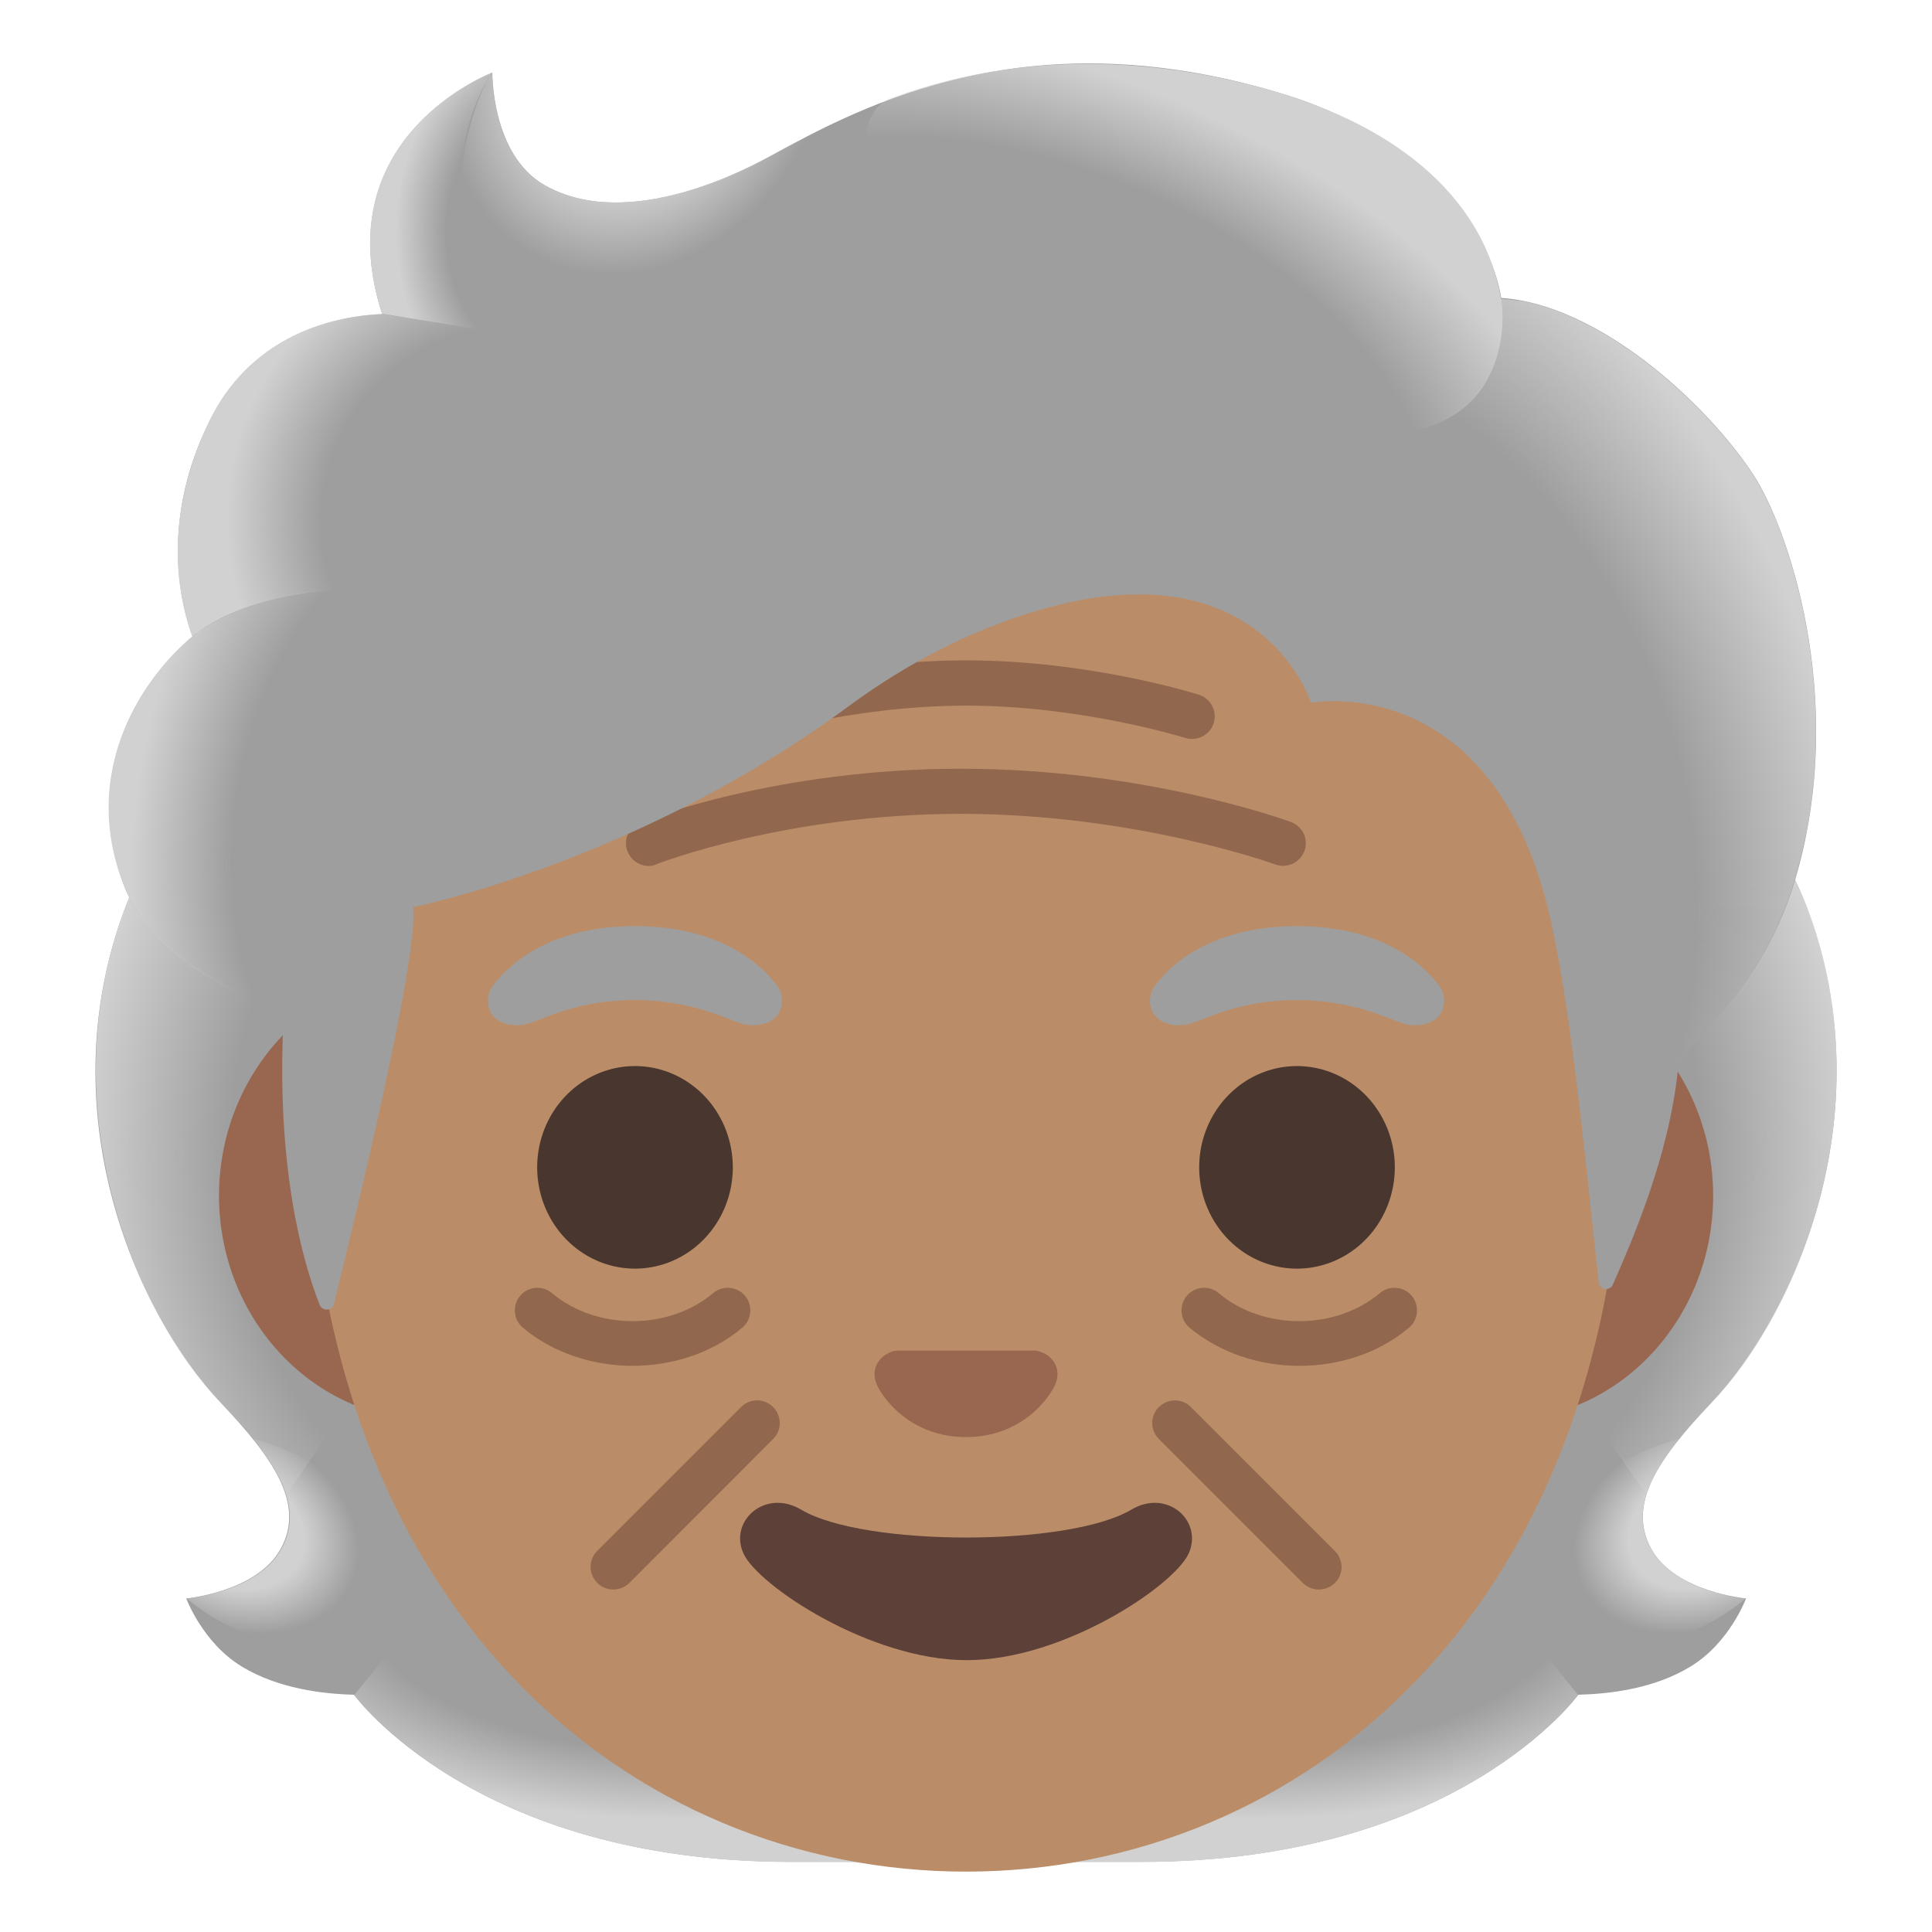 <svg viewBox="0 0 128 128" xmlns="http://www.w3.org/2000/svg">
  <defs>
    <radialGradient id="SVGID_1_" cx="82.973" cy="215.014" gradientTransform="matrix(1 0 0 0.491 0 0)" gradientUnits="userSpaceOnUse" r="30.469">
      <stop offset="0.699" stop-color="#D1D1D1" stop-opacity="0"/>
      <stop offset="1" stop-color="#D1D1D1"/>
    </radialGradient>
    <radialGradient id="SVGID_2_" cx="-59.497" cy="-187.97" gradientTransform="matrix(-0.906 0.424 -0.314 -0.672 0 0)" gradientUnits="userSpaceOnUse" r="9.004">
      <stop offset="0.584" stop-color="#D1D1D1"/>
      <stop offset="1" stop-color="#D1D1D1" stop-opacity="0"/>
    </radialGradient>
    <radialGradient id="SVGID_3_" cx="-82.096" cy="100.499" gradientTransform="matrix(-0.075 -0.997 0.831 -0.062 0 0)" gradientUnits="userSpaceOnUse" r="39.55">
      <stop offset="0.699" stop-color="#D1D1D1" stop-opacity="0"/>
      <stop offset="1" stop-color="#D1D1D1"/>
    </radialGradient>
    <radialGradient id="SVGID_4_" cx="-72.54" cy="-52.692" gradientTransform="matrix(0.075 -0.997 -0.831 -0.062 0 0)" gradientUnits="userSpaceOnUse" r="39.55">
      <stop offset="0.699" stop-color="#D1D1D1" stop-opacity="0"/>
      <stop offset="1" stop-color="#D1D1D1"/>
    </radialGradient>
    <radialGradient id="SVGID_5_" cx="-45.056" cy="215.014" gradientTransform="matrix(-1 0 0 0.491 0 0)" gradientUnits="userSpaceOnUse" r="30.469">
      <stop offset="0.699" stop-color="#D1D1D1" stop-opacity="0"/>
      <stop offset="1" stop-color="#D1D1D1"/>
    </radialGradient>
    <radialGradient id="SVGID_6_" cx="56.473" cy="-114.823" gradientTransform="matrix(0.906 0.424 0.314 -0.672 0 0)" gradientUnits="userSpaceOnUse" r="9.004">
      <stop offset="0.584" stop-color="#D1D1D1"/>
      <stop offset="1" stop-color="#D1D1D1" stop-opacity="0"/>
    </radialGradient>
    <radialGradient id="SVGID_7_" cx="78.989" cy="89.44" gradientTransform="matrix(0.308 0.952 0.706 -0.228 0 0)" gradientUnits="userSpaceOnUse" r="46.359">
      <stop offset="0.699" stop-color="#D1D1D1" stop-opacity="0"/>
      <stop offset="1" stop-color="#D1D1D1"/>
    </radialGradient>
    <radialGradient id="SVGID_8_" cx="39.218" cy="13.715" gradientTransform="matrix(0.881 0.473 0.56 -1.045 0 0)" gradientUnits="userSpaceOnUse" r="12.155">
      <stop offset="0.584" stop-color="#D1D1D1"/>
      <stop offset="1" stop-color="#D1D1D1" stop-opacity="0"/>
    </radialGradient>
    <radialGradient id="SVGID_9_" cx="-72.923" cy="-4.701" gradientTransform="matrix(-0.938 -0.394 -0.218 0.528 0 0)" gradientUnits="userSpaceOnUse" r="37.364">
      <stop offset="0.699" stop-color="#D1D1D1" stop-opacity="0"/>
      <stop offset="1" stop-color="#D1D1D1"/>
    </radialGradient>
    <radialGradient id="SVGID_10_" cx="37.367" cy="-12.5" gradientTransform="matrix(1 0 0 -1.223 0 0)" gradientUnits="userSpaceOnUse" r="11.157">
      <stop offset="0.699" stop-color="#D1D1D1" stop-opacity="0"/>
      <stop offset="1" stop-color="#D1D1D1"/>
    </radialGradient>
    <radialGradient id="SVGID_11_" cx="-43.69" cy="26.152" gradientTransform="matrix(-0.966 -0.26 -0.243 0.904 0 0)" gradientUnits="userSpaceOnUse" r="20.925">
      <stop offset="0.699" stop-color="#D1D1D1" stop-opacity="0"/>
      <stop offset="1" stop-color="#D1D1D1"/>
    </radialGradient>
    <radialGradient id="SVGID_12_" cx="38.102" cy="-35.913" gradientTransform="matrix(0.991 0.136 0.192 -1.392 0 0)" gradientUnits="userSpaceOnUse" r="21.969">
      <stop offset="0.699" stop-color="#D1D1D1" stop-opacity="0"/>
      <stop offset="1" stop-color="#D1D1D1"/>
    </radialGradient>
  </defs>
  <path id="hair_x5F_grey_1_" d="M109.4,102.62 C107.78,99.66 109.85,96.66 113.38,92.94 C118.98,87.03 125.08,73.34 119.42,59.43 C119.45,59.35 118.3,57.01 118.34,56.93 L116,56.81 C115.25,56.7 89.64,56.65 64,56.65 C38.36,56.65 12.75,56.7 12,56.81 C12,56.81 8.55,59.35 8.58,59.42 C2.92,73.33 9.02,87.02 14.62,92.93 C18.15,96.65 20.22,99.66 18.6,102.61 C17.03,105.48 12.34,105.9 12.34,105.9 C12.34,105.9 13.42,108.84 16.03,110.42 C18.44,111.88 21.4,112.23 23.45,112.28 C23.45,112.28 31.45,123.35 52.37,123.35 L64.01,123.35 L75.65,123.35 C96.57,123.35 104.57,112.28 104.57,112.28 C106.62,112.23 109.58,111.89 111.99,110.42 C114.6,108.84 115.68,105.9 115.68,105.9 C115.68,105.9 110.98,105.49 109.4,102.62 Z" fill="#9E9E9E"/>
  <path d="M63.99,123.36 L63.99,111.07 L101.17,108.13 L104.55,112.29 C104.55,112.29 96.55,123.36 75.63,123.36 L63.99,123.36 Z" fill="url(#SVGID_1_)"/>
  <path d="M104.46,106.93 C98.89,98.47 111.24,95.32 111.24,95.32 C111.24,95.32 111.25,95.33 111.25,95.33 C109.1,98 108.13,100.33 109.39,102.62 C110.96,105.49 115.65,105.91 115.65,105.91 C115.65,105.91 109.27,111.59 104.46,106.93 Z" fill="url(#SVGID_2_)"/>
  <path d="M119.45,59.42 C124.98,72.89 119.16,86.76 113.71,92.61 C112.96,93.41 109.79,96.53 109.07,99.01 C109.07,99.01 96.65,81.7 92.95,71.52 C92.2,69.47 91.52,67.35 91.43,65.17 C91.36,63.53 91.62,61.58 92.56,60.19 C93.72,58.48 118.79,57.98 118.79,57.98 C118.79,58 119.45,59.42 119.45,59.42 Z" fill="url(#SVGID_3_)"/>
  <path d="M8.58,59.42 C3.06,72.89 8.87,86.76 14.32,92.61 C15.07,93.41 18.24,96.53 18.96,99.01 C18.96,99.01 31.38,81.7 35.08,71.52 C35.83,69.47 36.51,67.35 36.6,65.17 C36.67,63.53 36.41,61.58 35.47,60.19 C34.31,58.48 32.96,58.94 31,58.94 C27.25,58.94 10.85,57.98 9.58,57.98 C9.58,58 8.58,59.42 8.58,59.42 Z" fill="url(#SVGID_4_)"/>
  <path d="M64.04,123.36 L64.04,111.07 L26.86,108.13 L23.48,112.29 C23.48,112.29 31.48,123.36 52.4,123.36 L64.04,123.36 Z" fill="url(#SVGID_5_)"/>
  <path d="M23.57,106.93 C29.14,98.47 16.79,95.32 16.79,95.32 C16.79,95.32 16.78,95.33 16.78,95.33 C18.93,98 19.9,100.33 18.64,102.62 C17.07,105.49 12.38,105.91 12.38,105.91 C12.38,105.91 18.76,111.59 23.57,106.93 Z" fill="url(#SVGID_6_)"/>
  <path id="ears" d="M99.55,64.37 L89.96,64.37 L38.04,64.37 L28.45,64.37 C20.78,64.37 14.51,71.05 14.51,79.22 C14.51,87.39 20.78,94.07 28.45,94.07 L38.04,94.07 L89.97,94.07 L99.56,94.07 C107.23,94.07 113.5,87.39 113.5,79.22 C113.5,71.05 107.22,64.37 99.55,64.37 Z" fill="#99674F"/>
  <path id="head" d="M64,13.15 L64,13.15 L64,13.15 C41.36,13.15 20.39,37.36 20.39,72.21 C20.39,106.87 42,124 64,124 C86,124 107.61,106.87 107.61,72.21 C107.61,37.37 86.64,13.15 64,13.15 Z" fill="#BA8D68"/>
  <path id="wrinkle_11_" d="M42.98,57.37 C42.38,57.37 41.82,57.01 41.58,56.42 C41.27,55.65 41.65,54.78 42.42,54.47 C42.79,54.32 51.52,50.93 63.66,50.93 C75.79,50.93 85.14,54.32 85.53,54.46 C86.31,54.75 86.71,55.61 86.42,56.38 C86.13,57.15 85.27,57.56 84.49,57.27 C84.4,57.24 75.22,53.92 63.65,53.92 C52.07,53.92 43.59,57.22 43.51,57.25 C43.35,57.34 43.16,57.37 42.98,57.37 Z" fill="#91674D"/>
  <path id="wrinkle_10_" d="M49.03,48.96 C48.39,48.96 47.8,48.55 47.6,47.91 C47.35,47.12 47.79,46.28 48.58,46.03 C48.87,45.94 55.87,43.75 64,43.75 C72.13,43.75 79.13,45.93 79.43,46.03 C80.22,46.28 80.66,47.12 80.41,47.91 C80.16,48.7 79.32,49.13 78.53,48.89 C78.46,48.87 71.67,46.75 64.01,46.75 C56.33,46.75 49.56,48.87 49.49,48.89 C49.33,48.93 49.18,48.96 49.03,48.96 Z" fill="#91674D"/>
  <path id="wrinkle_9_" d="M41.91,90.49 C39.28,90.49 36.64,89.64 34.64,87.96 C34.01,87.43 33.93,86.48 34.46,85.85 C34.99,85.22 35.94,85.14 36.57,85.67 C39.51,88.15 44.31,88.15 47.25,85.67 C47.88,85.14 48.83,85.22 49.36,85.85 C49.89,86.48 49.81,87.43 49.18,87.96 C47.18,89.65 44.54,90.49 41.91,90.49 Z" fill="#91674D"/>
  <path id="wrinkle_8_" d="M86.09,90.49 C83.45,90.49 80.82,89.64 78.81,87.96 C78.18,87.43 78.1,86.48 78.63,85.85 C79.16,85.22 80.11,85.14 80.74,85.67 C83.68,88.15 88.48,88.15 91.42,85.67 C92.05,85.14 93,85.22 93.53,85.85 C94.06,86.48 93.98,87.43 93.35,87.96 C91.36,89.65 88.73,90.49 86.09,90.49 Z" fill="#91674D"/>
  <path id="wrinkle_7_" d="M40.63,105.31 C40.25,105.31 39.86,105.16 39.57,104.87 C38.98,104.28 38.98,103.33 39.57,102.75 L49.1,93.22 C49.69,92.63 50.63,92.63 51.22,93.22 C51.81,93.81 51.81,94.76 51.22,95.34 L41.69,104.88 C41.4,105.17 41.01,105.31 40.63,105.31 Z" fill="#91674D"/>
  <path id="wrinkle_6_" d="M87.37,105.31 C86.99,105.31 86.6,105.16 86.31,104.87 L76.78,95.34 C76.19,94.75 76.19,93.8 76.78,93.22 C77.37,92.64 78.32,92.63 78.9,93.22 L88.44,102.76 C89.03,103.35 89.03,104.3 88.44,104.88 C88.14,105.17 87.75,105.31 87.37,105.31 Z" fill="#91674D"/>
  <path id="nose_1_" d="M69.02,89.59 C68.88,89.53 68.74,89.5 68.6,89.48 L59.4,89.48 C59.26,89.5 59.12,89.53 58.98,89.59 C58.15,89.93 57.69,90.79 58.08,91.71 C58.48,92.63 60.31,95.21 64,95.21 C67.69,95.21 69.52,92.63 69.92,91.71 C70.31,90.79 69.86,89.92 69.02,89.59 Z" fill="#99674F"/>
  <path id="mouth_1_" d="M74.95,100.02 C70.81,102.48 57.22,102.48 53.08,100.02 C50.7,98.6 48.27,100.77 49.26,102.93 C50.23,105.05 57.64,109.99 64.05,109.99 C70.46,109.99 77.77,105.06 78.75,102.93 C79.73,100.77 77.33,98.6 74.95,100.02 Z" fill="#5D4037"/>
  <path d="M48.55,77.34 A6.48 6.71 0 1 1 35.59,77.34 A6.48 6.71 0 1 1 48.55,77.34 Z" fill="#49362E"/>
  <path d="M92.41,77.34 A6.48 6.71 0 1 1 79.45,77.34 A6.48 6.71 0 1 1 92.41,77.34 Z" fill="#49362E"/>
  <path d="M51.46,65.27 C50.26,63.68 47.47,61.36 42.07,61.36 C36.67,61.36 33.88,63.68 32.68,65.27 C32.15,65.98 32.28,66.79 32.65,67.28 C32.99,67.74 34,68.16 35.12,67.78 C36.24,67.4 38.42,66.27 42.07,66.25 C45.72,66.28 47.91,67.4 49.02,67.78 C50.13,68.16 51.15,67.74 51.49,67.28 C51.86,66.79 51.99,65.98 51.46,65.27 Z" fill="#9E9E9E"/>
  <path d="M95.32,65.27 C94.12,63.68 91.33,61.36 85.93,61.36 C80.53,61.36 77.74,63.68 76.54,65.27 C76.01,65.98 76.14,66.79 76.51,67.28 C76.85,67.74 77.86,68.16 78.98,67.78 C80.1,67.4 82.28,66.27 85.93,66.25 C89.58,66.28 91.77,67.4 92.88,67.78 C94,68.16 95.01,67.74 95.35,67.28 C95.72,66.79 95.86,65.98 95.32,65.27 Z" fill="#9E9E9E"/>
  <path id="hair_x5F_grey" d="M116.14,31.41 C112.96,26.6 105.85,20.16 99.46,19.74 C98.44,13.6 91.86,8.4 85.5,6.38 C68.29,0.93 57.08,7.04 51.07,10.32 C49.82,11 41.74,15.48 36.09,12.27 C32.55,10.26 32.62,4.81 32.62,4.81 C32.62,4.81 21.53,9.03 25.32,20.81 C21.51,20.97 16.51,22.57 13.87,27.92 C10.72,34.29 11.84,39.62 12.75,42.17 C9.47,44.95 5.35,50.88 8.18,58.57 C10.31,64.36 18.81,67.02 18.81,67.02 C18.21,77.44 20.15,83.86 21.18,86.45 C21.36,86.9 22.01,86.86 22.12,86.39 C23.4,81.23 27.8,63.24 27.36,60.1 C27.36,60.1 42.12,57.17 56.2,46.81 C59.07,44.7 62.17,42.9 65.47,41.59 C83.15,34.55 86.85,46.56 86.85,46.56 C86.85,46.56 99.1,44.21 102.8,61.23 C104.19,67.61 105.13,77.82 105.92,84.96 C105.98,85.46 106.66,85.57 106.86,85.1 C108.1,82.27 110.57,76.64 111.16,70.91 C111.37,68.89 116.81,66.22 119.14,57.56 C122.28,45.99 118.43,34.88 116.14,31.41 Z" fill="#9E9E9E"/>
  <path d="M111.12,70.95 C111.33,68.93 116.77,66.26 119.1,57.6 C119.35,56.68 119.56,55.74 119.75,54.8 C121.65,44.27 118.24,34.61 116.12,31.41 C113.18,26.97 106.88,21.14 100.9,19.95 C100.38,19.88 99.87,19.82 99.39,19.79 C99.39,19.79 99.82,22.58 98.69,24.81 C97.23,27.7 94.26,28.38 94.26,28.38 C109.85,43.97 108.74,57.01 111.12,70.95 Z" fill="url(#SVGID_7_)"/>
  <path d="M54.83,8.35 C53.41,9.04 52.15,9.73 51.06,10.32 C49.81,11 41.73,15.48 36.08,12.27 C32.6,10.29 32.6,5.01 32.61,4.82 C31.01,6.86 26.17,21.45 40.32,22.42 C46.42,22.84 50.19,17.52 52.41,13.01 C53.22,11.38 54.49,8.99 54.83,8.35 Z" fill="url(#SVGID_8_)"/>
  <path d="M83.72,5.85 C93.24,8.43 98.4,13.66 99.44,19.75 C99.9,21.65 100.44,39.37 66.61,19.23 C54.03,11.74 57.46,7.05 58.94,6.52 C64.69,4.43 73.05,2.96 83.72,5.85 Z" fill="url(#SVGID_9_)"/>
  <path d="M32.57,4.82 C32.55,4.83 32.53,4.84 32.49,4.85 C32.49,4.85 32.48,4.85 32.48,4.85 C31.27,5.36 21.75,9.76 25.31,20.79 L35.44,22.42 C26.48,13.35 32.61,4.8 32.61,4.8 C32.61,4.8 32.59,4.81 32.57,4.82 Z" fill="url(#SVGID_10_)"/>
  <path d="M31.57,21.81 L25.31,20.8 C25.07,20.8 24.23,20.88 23.78,20.94 C20.26,21.43 16.1,23.25 13.86,27.92 C11.44,32.94 11.51,37.25 12.16,40.13 C12.35,41.1 12.74,42.18 12.74,42.18 C12.74,42.18 15.84,39.24 23.21,39.05 L31.57,21.81 Z" fill="url(#SVGID_11_)"/>
  <path d="M12.44,42.42 C9.36,45.16 5.2,51.26 8.27,58.82 C10.58,64.53 18.8,67.01 18.8,67.01 C18.8,67.04 20.44,67.52 21.29,67.52 L23.21,39.03 C19.27,39.03 15.49,40.21 13.04,41.91 C13.06,41.97 12.43,42.38 12.44,42.42 Z" fill="url(#SVGID_12_)"/>
</svg>